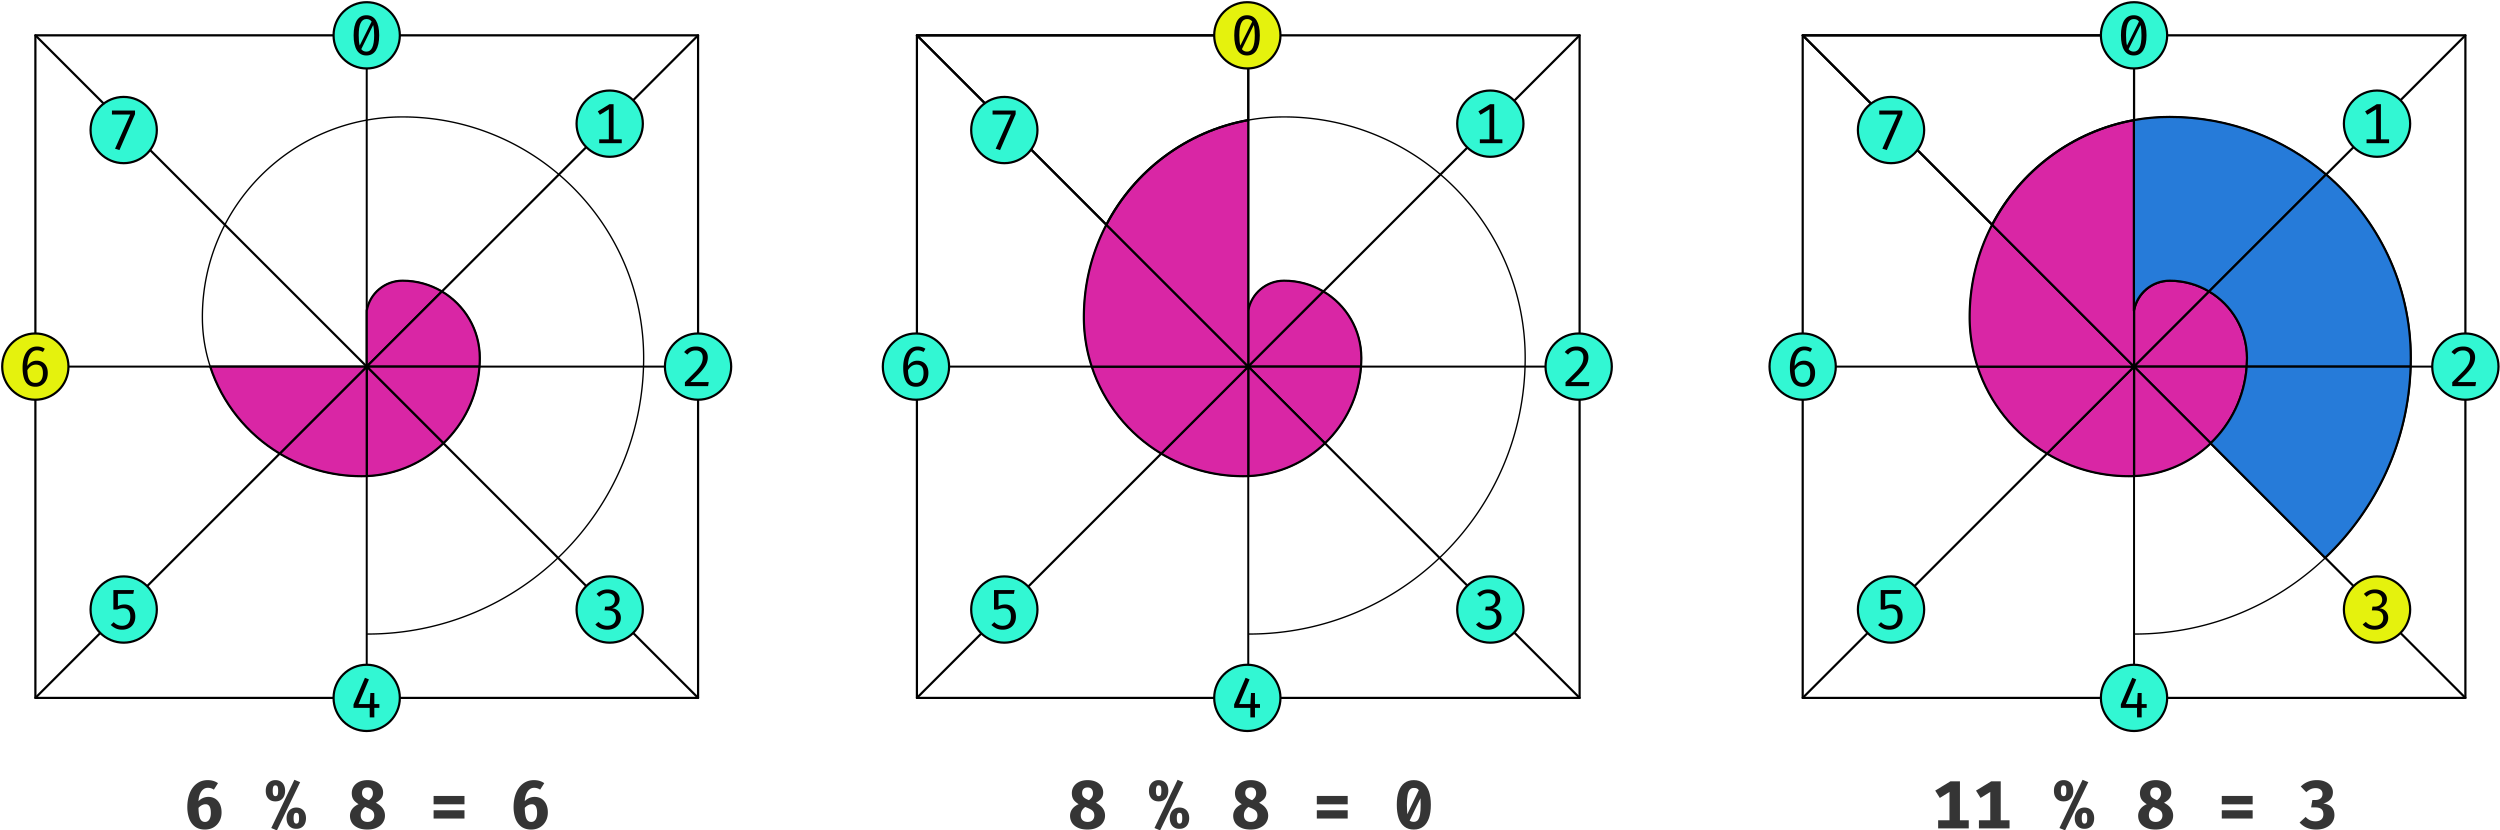 <svg xmlns="http://www.w3.org/2000/svg" xmlns:xlink="http://www.w3.org/1999/xlink" width="1132" height="376" fill-rule="evenodd" stroke-linecap="round" stroke-linejoin="round" stroke-miterlimit="1.5" xmlns:v="https://vecta.io/nano"><style><![CDATA[.B{stroke:#000}.C{fill-rule:nonzero}.D{fill:#32f7d3}.E{fill:#e5f20d}]]></style><g transform="matrix(.906 0 0 1 -84 -84)"><g fill="none" class="B"><g stroke-width="1.45"><path d="M400 1000V600" transform="matrix(.69 0 0 .75 0 -350)"/><path d="M400 1000V600" transform="matrix(.69 0 0 .75 440.569 -350)"/><path d="M400 1000V600" transform="matrix(.69 0 0 .75 883.266 -350)"/><path d="M600 800H200" transform="matrix(.828 0 0 .625 -55.204 -250)"/><path d="M600 800H200" transform="matrix(.828 0 0 .625 385.365 -250)"/><path d="M600 800H200" transform="matrix(.828 0 0 .625 828.062 -250)"/></g><g stroke-width="1.6"><path d="M160 560h480v480H160z" transform="matrix(.69 0 0 .625 0 -250)"/><path d="M160 560h480v480H160z" transform="matrix(.69 0 0 .625 440.569 -250)"/><path d="M160 560h480v480H160z" transform="matrix(.69 0 0 .625 883.266 -250)"/></g><use xlink:href="#B" transform="matrix(0 .625 -.69 0 276.4 246.094)"/><use xlink:href="#B" transform="matrix(0 .625 -.69 0 716.969 246.094)"/><use xlink:href="#B" transform="matrix(0 .625 -.69 0 1159.67 246.094)"/><path d="M100,100L400,400" transform="scale(1.104 1)"/><path d="M100,100L400,400" transform="matrix(1.104 0 0 1 440.569 0)"/><path d="M100,100L400,400" transform="matrix(1.104 0 0 1 883.266 0)"/><path d="M400,100L100,400" transform="scale(1.104 1)"/><path d="M400,100L100,400" transform="matrix(1.104 0 0 1 440.569 0)"/><path d="M400,100L100,400" transform="matrix(1.104 0 0 1 883.266 0)"/></g><g fill="#d926a5" class="B"><use xlink:href="#C" transform="scale(1.104 1)"/><use xlink:href="#C" transform="matrix(1.104 0 0 1 440.569 0)"/><use xlink:href="#C" transform="matrix(1.104 0 0 1 883.266 0)"/><use xlink:href="#D" transform="scale(1.104 1)"/><use xlink:href="#D" transform="matrix(1.104 0 0 1 440.569 0)"/><use xlink:href="#D" transform="matrix(1.104 0 0 1 883.266 0)"/><use xlink:href="#E" transform="scale(1.104 1)"/><use xlink:href="#E" transform="matrix(1.104 0 0 1 440.569 0)"/><use xlink:href="#E" transform="matrix(1.104 0 0 1 883.266 0)"/><use xlink:href="#F" transform="scale(1.104 1)"/><use xlink:href="#F" transform="matrix(1.104 0 0 1 440.569 0)"/><use xlink:href="#F" transform="matrix(1.104 0 0 1 883.266 0)"/><use xlink:href="#G" transform="scale(1.104 1)"/><use xlink:href="#G" transform="matrix(1.104 0 0 1 440.569 0)"/><use xlink:href="#G" transform="matrix(1.104 0 0 1 883.266 0)"/><use xlink:href="#H" transform="scale(1.104 1)"/><use xlink:href="#H" transform="matrix(1.104 0 0 1 440.569 0)"/><use xlink:href="#H" transform="matrix(1.104 0 0 1 883.266 0)"/><use xlink:href="#I" transform="matrix(1.104 0 0 1 440.569 0)"/><use xlink:href="#I" transform="matrix(1.104 0 0 1 883.266 0)"/><path d="M250 138.384V250l-64.232-64.232c12.718-24.429 36.241-42.335 64.232-47.384z" transform="matrix(1.104 0 0 1 440.569 0)"/><path d="M250 138.384V250l-64.232-64.232c12.718-24.429 36.241-42.335 64.232-47.384z" transform="matrix(1.104 0 0 1 883.266 0)"/></g><g fill="none" class="B"><path d="M100 100h150v38.384c-27.991 5.049-51.514 22.955-64.232 47.384L100 100z" transform="matrix(1.104 0 0 1 440.569 0)"/><path d="M100 100h150v38.384c-27.991 5.049-51.514 22.955-64.232 47.384L100 100z" transform="matrix(1.104 0 0 1 883.266 0)"/></g><g fill="#267bd9" transform="scale(1.104 1)" class="B"><path d="M1136.99 163.012l-52.97 52.965c-5.22-3.098-11.32-4.877-17.83-4.877-7.96 0-14.77 5.697-16.19 13.526v-86.242c5.25-.948 10.66-1.442 16.19-1.442 27.02 0 51.74 9.813 70.8 26.07z"/><path d="M1175.28 250h-74.23l.13-3.906c0-12.814-6.88-24.02-17.16-30.117l52.97-52.965c23.47 20.021 38.35 49.813 38.35 83.082 0 1.307-.02 2.609-.06 3.906z"/><path d="M1136.58 336.582l-51.86-51.863c9.27-8.899 15.34-21.104 16.33-34.719h74.23c-1.04 34.038-15.69 64.651-38.7 86.582z"/></g><g fill="#353535" class="C"><use xlink:href="#J"/><use xlink:href="#K"/><use xlink:href="#L"/><path d="M309.418 444.408h15.435v3.78h-15.435v-3.78zm0 6.48h15.435v3.75h-15.435v-3.75z"/><use xlink:href="#J" x="163.064"/><use xlink:href="#L" x="359.88"/><use xlink:href="#K" x="441.412"/><use xlink:href="#L" x="441.412"/><path d="M750.83 444.408h15.435v3.78H750.83v-3.78zm0 6.48h15.435v3.75H750.83v-3.75zm48.484-13.65c1.855 0 3.412.45 4.67 1.32 1.292.87 2.219 2.16 2.882 3.81.629 1.68.961 3.69.961 6.03 0 2.37-.331 4.38-.961 6.06-.662 1.68-1.59 2.97-2.882 3.84-1.259.9-2.815 1.32-4.67 1.32s-3.445-.42-4.703-1.32c-1.292-.87-2.219-2.16-2.882-3.84-.629-1.68-.927-3.69-.927-6.06 0-2.34.298-4.35.927-6.03.662-1.65 1.59-2.94 2.882-3.81 1.259-.87 2.815-1.32 4.703-1.32zm0 3.54c-.828 0-1.491.24-1.987.75s-.894 1.32-1.126 2.43c-.232 1.14-.364 2.61-.364 4.44l.199 4.29 5.763-10.89c-.265-.39-.596-.63-.994-.81-.397-.15-.894-.21-1.491-.21zm0 15.36c.795 0 1.457-.27 1.954-.75.497-.51.861-1.32 1.126-2.46.232-1.11.331-2.64.331-4.53l-.066-2.97-5.432 10.14c.265.18.53.33.894.42.331.09.729.15 1.192.15z"/><use xlink:href="#M"/><use xlink:href="#M" x="20.384"/><use xlink:href="#K" x="893.695"/><use xlink:href="#L" x="893.695"/><path d="M1203.114 444.408h15.435v3.78h-15.435v-3.78zm0 6.48h15.435v3.75h-15.435v-3.75zm47.523-13.65c1.656 0 3.08.24 4.273.75 1.226.48 2.153 1.14 2.782 1.98.629.81.961 1.74.961 2.73 0 1.32-.431 2.4-1.259 3.27-.861.84-2.02 1.47-3.544 1.86 3.71.45 5.565 2.22 5.565 5.28 0 1.2-.397 2.31-1.126 3.3s-1.789 1.77-3.18 2.34c-1.358.6-2.981.87-4.803.87-1.755 0-3.312-.27-4.703-.81s-2.584-1.35-3.61-2.37l3.047-2.55c1.292 1.35 2.915 2.01 4.902 2.01 1.192 0 2.153-.27 2.882-.81.696-.54 1.06-1.32 1.06-2.31 0-1.11-.331-1.92-.994-2.43-.696-.51-1.689-.75-2.981-.75h-2.153l.629-3.36h1.524c1.06 0 1.921-.24 2.584-.72.629-.48.961-1.17.961-2.07 0-.78-.298-1.41-.927-1.89-.629-.45-1.457-.69-2.484-.69a6.72 6.72 0 0 0-2.484.45c-.762.33-1.491.78-2.219 1.38l-2.749-2.58c2.186-1.92 4.869-2.88 8.049-2.88z"/></g><circle cx="430" cy="70" r="15" transform="matrix(1.104 0 0 1 -198.735 30)" class="B D"/><use xlink:href="#N" class="C"/><circle cx="430" cy="70" r="15" transform="matrix(1.104 0 0 1 241.384 30)" class="B E"/><use xlink:href="#N" x="440.119" class="C"/><circle cx="430" cy="70" r="15" transform="matrix(1.104 0 0 1 684.539 30)" class="B D"/><use xlink:href="#N" x="883.274" class="C"/><circle cx="430" cy="70" r="15" transform="matrix(1.104 0 0 1 -77.286 70)" class="B D"/><use xlink:href="#O" class="C"/><circle cx="430" cy="70" r="15" transform="matrix(1.104 0 0 1 362.833 70)" class="B D"/><use xlink:href="#O" x="440.119" class="C"/><circle cx="430" cy="70" r="15" transform="matrix(1.104 0 0 1 805.988 70)" class="B D"/><use xlink:href="#O" x="883.274" class="C"/><circle cx="430" cy="70" r="15" transform="matrix(1.104 0 0 1 -33.137 180)" class="B D"/><use xlink:href="#P" class="C"/><circle cx="430" cy="70" r="15" transform="matrix(1.104 0 0 1 406.982 180)" class="B D"/><use xlink:href="#P" x="440.119" class="C"/><circle cx="430" cy="70" r="15" transform="matrix(1.104 0 0 1 850.136 180)" class="B D"/><use xlink:href="#P" x="883.273" class="C"/><circle cx="430" cy="70" r="15" transform="matrix(1.104 0 0 1 -77.286 290)" class="B D"/><use xlink:href="#Q" class="C"/><circle cx="430" cy="70" r="15" transform="matrix(1.104 0 0 1 362.833 290)" class="B D"/><use xlink:href="#Q" x="440.119" class="C"/><circle cx="430" cy="70" r="15" transform="matrix(1.104 0 0 1 805.988 290)" class="B E"/><use xlink:href="#Q" x="883.274" class="C"/><circle cx="430" cy="70" r="15" transform="matrix(1.104 0 0 1 -198.735 330)" class="B D"/><use xlink:href="#R" class="C"/><circle cx="430" cy="70" r="15" transform="matrix(1.104 0 0 1 241.384 330)" class="B D"/><use xlink:href="#R" x="440.119" class="C"/><circle cx="430" cy="70" r="15" transform="matrix(1.104 0 0 1 684.539 330)" class="B D"/><use xlink:href="#R" x="883.274" class="C"/><circle cx="430" cy="70" r="15" transform="matrix(1.104 0 0 1 -320.184 290)" class="B D"/><use xlink:href="#S" class="C"/><circle cx="430" cy="70" r="15" transform="matrix(1.104 0 0 1 119.935 290)" class="B D"/><use xlink:href="#S" x="440.119" class="C"/><circle cx="430" cy="70" r="15" transform="matrix(1.104 0 0 1 563.09 290)" class="B D"/><use xlink:href="#S" x="883.274" class="C"/><circle cx="430" cy="70" r="15" transform="matrix(1.104 0 0 1 -364.347 180)" class="B E"/><use xlink:href="#T" class="C"/><circle cx="430" cy="70" r="15" transform="matrix(1.104 0 0 1 75.772 180)" class="B D"/><use xlink:href="#T" x="440.119" class="C"/><circle cx="430" cy="70" r="15" transform="matrix(1.104 0 0 1 518.926 180)" class="B D"/><use xlink:href="#T" x="883.273" class="C"/><circle cx="430" cy="70" r="15" transform="matrix(1.104 0 0 1 -320.184 72.884)" class="B D"/><path d="M160.2 135.711l-7.784 16.25-2.208-.625 7.591-15.475h-9.136v-1.8H160.2v1.65z" class="C"/><circle cx="430" cy="70" r="15" transform="matrix(1.104 0 0 1 119.935 72.884)" class="B D"/><path d="M600.319 135.711l-7.784 16.25-2.208-.625 7.591-15.475h-9.136v-1.8h11.538v1.65z" class="C"/><circle cx="430" cy="70" r="15" transform="matrix(1.104 0 0 1 563.09 72.884)" class="B D"/><path d="M1043.474 135.711l-7.784 16.25-2.208-.625 7.591-15.475h-9.136v-1.8h11.538v1.65z" class="C"/></g><defs ><path id="B" d="M200 0c0-110.457-89.543-200-200-200-96.453 0-174.643 78.191-174.643 174.644 0 80.07 64.909 144.98 144.98 144.98 63.687 0 115.317-51.629 115.316-115.317 0-47.305-38.348-85.654-85.653-85.654-30.923 0-55.99 25.068-55.99 55.991A26.33 26.33 0 0 0-34.291.56"/><path id="C" d="M250 250v-25.374c1.416-7.829 8.232-13.526 16.192-13.526 6.512 0 12.609 1.779 17.831 4.877L250 250z"/><path id="D" d="M301.045 250H250l34.023-34.023c10.275 6.097 17.162 17.303 17.162 30.117 0 1.313-.047 2.616-.14 3.906z"/><path id="E" d="M284.719 284.719L250 250h51.045c-.982 13.615-7.055 25.82-16.326 34.719z"/><path id="F" d="M250 299.577V250l34.719 34.719c-9.093 8.728-21.262 14.277-34.719 14.858z"/><path id="G" d="M210.608 289.392L250 250v49.577l-2.348.05c-13.545 0-26.218-3.737-37.044-10.235z"/><path id="H" d="M179.143 250H250l-39.392 39.392c-14.722-8.839-26.028-22.787-31.465-39.392z"/><path id="I" d="M185.768 185.768L250 250h-70.857a72.01 72.01 0 0 1-3.564-22.446c0-15.071 3.679-29.283 10.189-41.786z"/><path id="J" d="M196.858 444.828c1.226 0 2.352.27 3.378.81.994.57 1.789 1.38 2.352 2.43.563 1.08.861 2.34.861 3.81 0 1.44-.331 2.73-1.027 3.93-.696 1.17-1.656 2.1-2.915 2.79-1.292.69-2.749 1.02-4.405 1.02-1.987 0-3.643-.45-4.968-1.35-1.292-.9-2.252-2.1-2.882-3.63-.596-1.53-.927-3.27-.927-5.19 0-2.37.431-4.5 1.226-6.33.828-1.86 2.02-3.3 3.544-4.32 1.557-1.05 3.378-1.56 5.432-1.56 1.954 0 3.677.45 5.134 1.38l-2.054 2.94a5.42 5.42 0 0 0-1.424-.63c-.53-.15-1.027-.21-1.524-.21-.861 0-1.656.21-2.319.69-.696.48-1.226 1.14-1.656 2.07-.431.9-.696 1.98-.762 3.27a7.32 7.32 0 0 1 2.319-1.44 7.46 7.46 0 0 1 2.617-.48zm-1.689 11.34c.961 0 1.689-.39 2.186-1.14.497-.72.729-1.68.729-2.88 0-1.41-.232-2.4-.662-3.03s-1.093-.96-1.954-.96c-.629 0-1.259.15-1.855.42a5.4 5.4 0 0 0-1.689 1.23c.033 1.47.132 2.64.364 3.57.199.93.53 1.62.994 2.07.464.48 1.093.72 1.888.72z"/><path id="K" d="M228.284 458.928l11.56-21.84 2.882 1.08-11.626 21.84-2.815-1.08zm2.087-21.69c.994 0 1.855.21 2.584.6s1.292.96 1.656 1.68c.397.72.596 1.59.596 2.55s-.199 1.83-.596 2.55c-.364.72-.927 1.26-1.656 1.68-.729.39-1.59.57-2.584.57s-1.855-.18-2.584-.57c-.762-.42-1.292-.96-1.689-1.68s-.563-1.59-.563-2.55c0-.93.166-1.77.563-2.49s.961-1.32 1.689-1.71c.729-.42 1.59-.63 2.584-.63zm0 2.4c-.53 0-.894.18-1.06.6-.199.39-.298 1.02-.298 1.83s.099 1.41.298 1.8a1.11 1.11 0 0 0 1.06.63c.53 0 .894-.21 1.093-.6.166-.39.265-.99.265-1.83 0-.87-.099-1.5-.265-1.86-.199-.39-.563-.57-1.093-.57zm10.434 10.02c.994 0 1.855.21 2.584.6s1.292.96 1.656 1.68c.397.72.596 1.59.596 2.55s-.199 1.8-.596 2.55c-.364.72-.927 1.26-1.656 1.65-.729.42-1.59.6-2.584.6s-1.888-.18-2.617-.6c-.729-.39-1.259-.93-1.656-1.65-.397-.75-.596-1.59-.596-2.55 0-.93.199-1.77.596-2.49.397-.75.927-1.32 1.689-1.71.729-.42 1.59-.63 2.584-.63zm0 2.4c-.53 0-.894.18-1.06.6-.199.39-.298.99-.298 1.83 0 .78.099 1.38.298 1.8s.563.63 1.06.63c.53 0 .894-.21 1.093-.6.166-.39.265-.99.265-1.83 0-.87-.099-1.5-.265-1.86-.199-.39-.563-.57-1.093-.57z"/><path id="L" d="M284.187 442.878c0 .99-.298 1.86-.861 2.58s-1.524 1.38-2.782 2.04c3.047 1.41 4.571 3.33 4.571 5.82 0 1.14-.331 2.19-1.027 3.15-.662.96-1.689 1.71-3.014 2.28-1.325.6-2.948.87-4.803.87s-3.445-.27-4.737-.84c-1.292-.54-2.285-1.29-2.948-2.22-.629-.96-.961-1.98-.961-3.12a4.82 4.82 0 0 1 1.126-3.15c.762-.9 1.822-1.62 3.18-2.16-.828-.48-1.491-.96-1.987-1.41-.464-.45-.828-.96-1.06-1.53s-.364-1.26-.364-2.04c0-1.2.364-2.22 1.027-3.12.696-.9 1.623-1.59 2.815-2.07s2.55-.72 4.041-.72c1.524 0 2.882.24 4.041.69 1.192.48 2.12 1.14 2.749 1.98.662.84.994 1.86.994 2.97zm-10.533.27c0 .72.265 1.35.795 1.83s1.424.93 2.617 1.35c.729-.51 1.259-.99 1.557-1.47a3.23 3.23 0 0 0 .464-1.68c0-.81-.232-1.44-.696-1.92s-1.126-.69-1.987-.69c-.894 0-1.557.21-2.054.66-.464.42-.696 1.08-.696 1.92zm6.095 10.14c0-.69-.166-1.26-.464-1.71-.298-.42-.762-.81-1.391-1.11-.596-.33-1.491-.66-2.65-1.05-.729.42-1.259.96-1.656 1.56-.397.63-.596 1.35-.596 2.19 0 .9.265 1.62.861 2.16s1.424.84 2.55.84c1.093 0 1.921-.27 2.484-.81s.861-1.23.861-2.07z"/><path id="M" d="M1072.257 437.778v17.64h4.405v3.69h-15.303v-3.69h5.664v-12.84l-4.836 2.73-2.285-3.33 7.618-4.2h4.737z"/><path id="N" d="M275.852 90.902c2.07 0 3.671.775 4.748 2.325 1.076 1.575 1.629 3.825 1.629 6.775s-.552 5.2-1.629 6.775c-1.076 1.55-2.677 2.35-4.748 2.35-2.098 0-3.671-.8-4.775-2.35-1.076-1.575-1.629-3.825-1.629-6.775s.552-5.2 1.629-6.775c1.104-1.55 2.677-2.325 4.775-2.325zm0 1.725c-2.595 0-3.864 2.45-3.864 7.375 0 1.95.166 3.5.497 4.6l5.962-10.85c-.607-.75-1.463-1.125-2.595-1.125zm0 14.75c2.567 0 3.864-2.45 3.864-7.375 0-2-.166-3.55-.497-4.65l-5.934 10.9c.304.375.662.675 1.104.85.414.175.911.275 1.463.275z"/><path id="O" d="M399.371 131.177v15.9h4.085v1.75h-11.262v-1.75h4.803v-13.575l-4.472 2.475-1.049-1.55 5.824-3.25h2.07z"/><path id="P" d="M440.567 240.902c1.214 0 2.263.2 3.147.625s1.546 1.025 2.043 1.75c.469.75.69 1.6.69 2.525 0 1.1-.276 2.15-.828 3.175s-1.463 2.15-2.677 3.4c-1.242 1.225-2.981 2.75-5.217 4.625h9.191l-.304 1.825h-11.593v-1.75l5.686-5.2c1.214-1.25 2.07-2.3 2.539-3.175a5.94 5.94 0 0 0 .69-2.8c0-1-.304-1.8-.911-2.375-.635-.55-1.463-.85-2.567-.85-.938 0-1.711.15-2.319.45-.607.275-1.242.75-1.877 1.45l-1.629-1.15c.773-.875 1.629-1.5 2.595-1.925.938-.4 2.07-.6 3.34-.6z"/><path id="Q" d="M396.39 350.902c1.187 0 2.236.2 3.147.575.911.4 1.629.95 2.125 1.625.469.65.718 1.4.718 2.2 0 .7-.166 1.325-.497 1.925-.359.575-.828 1.05-1.408 1.45-.58.375-1.214.625-1.905.75.8.05 1.546.25 2.208.6s1.214.825 1.629 1.475c.386.625.607 1.375.607 2.225 0 1.025-.276 1.95-.856 2.75-.58.825-1.38 1.475-2.401 1.95-1.021.45-2.181.7-3.505.7-1.159 0-2.263-.2-3.34-.6-1.049-.4-1.96-.975-2.65-1.775l1.601-1.175a5.15 5.15 0 0 0 1.96 1.325 6.33 6.33 0 0 0 2.374.45c.883 0 1.656-.15 2.319-.45.635-.3 1.132-.7 1.491-1.25a3.63 3.63 0 0 0 .524-1.925c0-2.225-1.353-3.325-4.058-3.325h-1.629l.304-1.725h1.132c.662 0 1.27-.1 1.822-.325.58-.225 1.021-.575 1.38-1.05.331-.45.524-1.025.524-1.7 0-.625-.166-1.175-.497-1.625s-.773-.775-1.325-1.025a4.97 4.97 0 0 0-1.877-.35c-.8 0-1.546.125-2.181.4-.635.25-1.27.675-1.932 1.225l-1.325-1.3c1.573-1.35 3.423-2.025 5.52-2.025z"/><path id="R" d="M279.799 402.802h2.512v1.725h-2.512v4.3h-2.291l-.028-4.3h-8.087v-1.55l5.714-12.075 1.987.75-5.189 11.15h5.603l.304-5h1.987v5z"/><path id="S" d="M159.675 351.177l-.331 1.725h-7.701v5.55c.58-.275 1.132-.475 1.656-.575.524-.125 1.104-.175 1.711-.175 1.049 0 1.987.225 2.788.65s1.435 1.075 1.877 1.9c.442.85.662 1.825.662 2.975 0 1.175-.276 2.2-.828 3.1s-1.297 1.575-2.319 2.075c-.994.475-2.153.725-3.45.725-1.132 0-2.181-.175-3.091-.55s-1.767-.9-2.567-1.575l1.463-1.3c.607.575 1.242.975 1.932 1.25.662.25 1.435.4 2.291.4 1.27 0 2.291-.375 3.009-1.075.69-.7 1.049-1.75 1.049-3.1 0-1.325-.304-2.3-.938-2.9-.635-.575-1.491-.875-2.567-.875a8.2 8.2 0 0 0-1.435.125 14.2 14.2 0 0 0-1.601.475h-1.905v-8.825h10.296z"/><path id="T" d="M111.068 247.327c1.021 0 1.96.2 2.788.625.828.4 1.518 1.025 1.987 1.875.497.825.745 1.85.745 3.075 0 1.25-.276 2.35-.828 3.3-.524.925-1.27 1.65-2.208 2.175-.938.5-1.96.75-3.091.75-2.263 0-3.919-.75-4.941-2.25s-1.518-3.625-1.518-6.4c0-1.925.276-3.625.856-5.075s1.408-2.55 2.484-3.35c1.104-.775 2.401-1.15 3.892-1.15 1.435 0 2.733.325 3.864 1.025l-.938 1.45c-.911-.5-1.877-.75-2.953-.75-.994 0-1.849.3-2.539.875-.718.575-1.27 1.4-1.656 2.45-.386 1.075-.607 2.325-.635 3.75.607-.8 1.297-1.425 2.07-1.8s1.656-.575 2.622-.575zm-.635 10.05c1.214 0 2.125-.4 2.76-1.175s.966-1.875.966-3.25-.304-2.375-.911-2.975c-.607-.575-1.435-.875-2.539-.875a4.83 4.83 0 0 0-2.457.65 5.98 5.98 0 0 0-1.849 1.85c.028 1.325.193 2.425.469 3.275.304.85.745 1.475 1.325 1.875.58.425 1.325.625 2.236.625z"/></defs></svg>